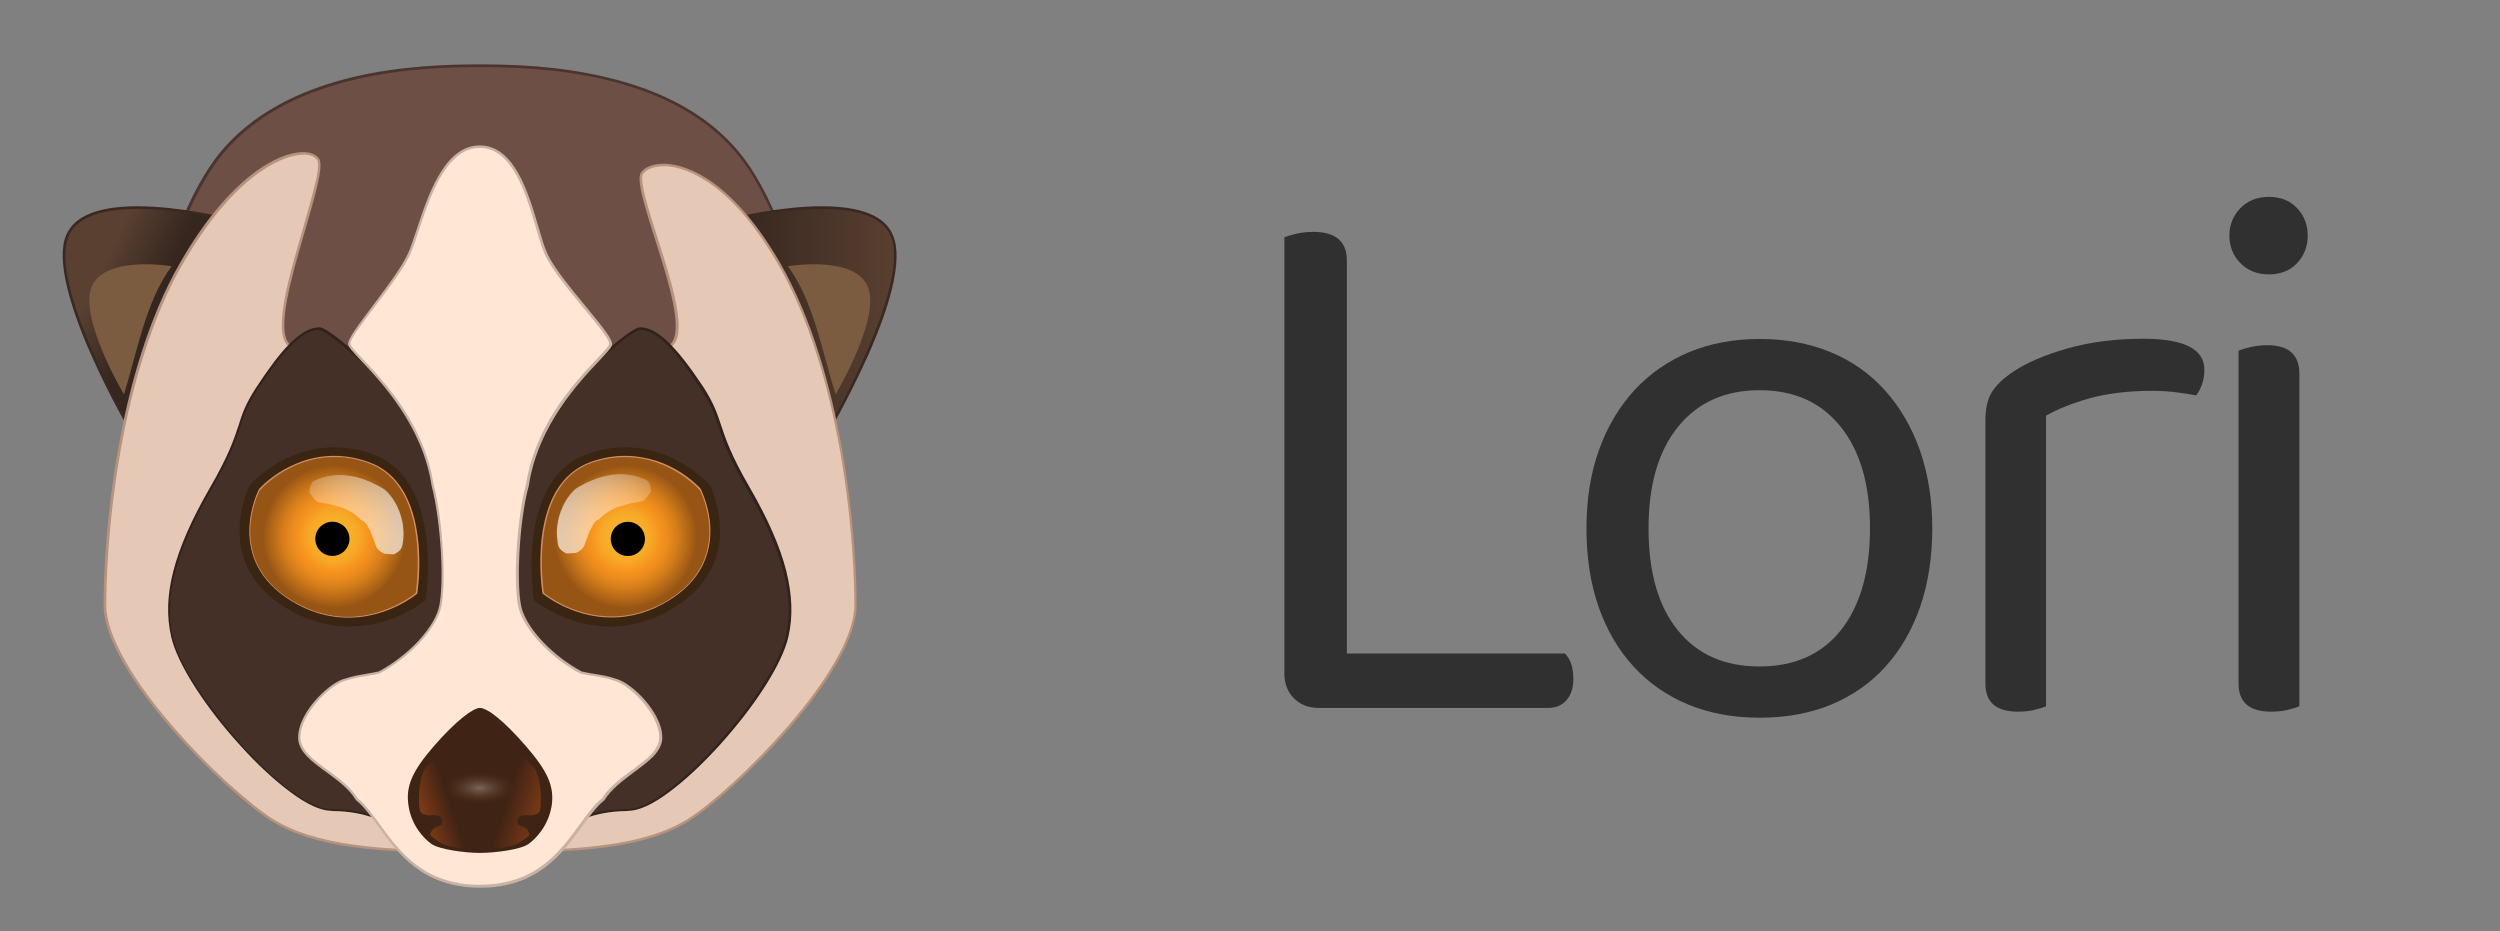 <?xml version="1.0" encoding="utf-8"?>
<!-- Generator: Adobe Illustrator 20.1.0, SVG Export Plug-In . SVG Version: 6.00 Build 0)  -->
<svg version="1.1" id="Layer_1" xmlns="http://www.w3.org/2000/svg" xmlns:xlink="http://www.w3.org/1999/xlink" x="0px" y="0px"
	 viewBox="0 0 1200 447" style="enable-background:new 0 0 1200 447;" xml:space="preserve">
<rect x="0" y="0" width="1200" height="447" fill="#808080" stroke="none"/>
<style type="text/css">
	.st0{fill:#6D4F45;}
	.st1{fill:#4C342E;}
	.st2{fill:url(#SVGID_1_);}
	.st3{fill:#3A2821;}
	.st4{fill:#7C5C40;}
	.st5{fill:url(#SVGID_2_);}
	.st6{fill:#E5C8B5;}
	.st7{fill:#B7927D;}
	.st8{fill:#443026;}
	.st9{fill:#30221C;}
	.st10{fill:#FFE6D5;}
	.st11{fill:#C9B2A3;}
	.st12{fill:#3F2314;}
	.st13{fill:url(#SVGID_3_);}
	.st14{fill:url(#SVGID_4_);}
	.st15{fill:url(#SVGID_5_);}
	.st16{fill:#3A2412;}
	.st17{fill:url(#SVGID_6_);}
	.st18{fill:#D38D5F;}
	.st19{fill:url(#SVGID_7_);}
	.st20{display:none;}
	.st21{display:inline;}
	.st22{clip-path:url(#SVGID_8_);fill:#965514;}
	.st23{fill:url(#SVGID_9_);}
	.st24{fill:url(#SVGID_10_);}
	.st25{clip-path:url(#SVGID_11_);fill:#965514;}
	.st26{opacity:0.2;clip-path:url(#SVGID_12_);}
	.st27{fill:#303030;}
</style>
<g>
	<g id="Lori_with_nothing">
		<g id="Lori_3_">
			<g id="Top_Head_4_">
				<path class="st0" d="M63.5,208.5l0.1-0.7c0-0.2,2.6-24.2,9.2-52.7c3.9-16.7,8.3-31.7,13.3-44.5c6.2-16.1,13.1-28.7,20.7-37.7
					c14.3-17,35.7-29,63.6-35.5c22.7-5.3,45.1-5.9,59.9-5.9s37.2,0.6,60,5.9c28,6.5,49.4,18.5,63.7,35.5c7.5,9,14.5,21.7,20.7,37.8
					c4.9,12.8,9.4,27.8,13.3,44.5c6.6,28.5,9.2,52.4,9.2,52.6l0.1,0.7L63.5,208.5L63.5,208.5z"/>
				<path class="st1" d="M230.3,32.2c28.2,0,90.3,2.1,123.2,41.3c32.9,39.2,43.1,134.7,43.1,134.7H230.3H64.3
					c0,0,10.1-95.5,43-134.7C140.1,34.3,202.2,32.2,230.3,32.2 M230.3,30.9c-14.9,0-37.3,0.6-60.1,5.9c-28.1,6.6-49.6,18.6-64,35.7
					c-7.6,9.1-14.6,21.8-20.8,37.9c-5,12.8-9.4,27.8-13.3,44.6c-6.6,28.5-9.2,52.5-9.2,52.7l-0.1,1.4h1.4h166.1h166.3h1.4l-0.2-1.4
					c0-0.2-2.6-24.2-9.3-52.7c-3.9-16.8-8.4-31.7-13.3-44.6C369,94.4,362,81.6,354.4,72.6c-14.4-17.2-35.9-29.2-64-35.7
					C267.6,31.5,245.2,30.9,230.3,30.9L230.3,30.9z"/>
			</g>
			<g id="Left_Ear_3_">
				<g>
					
						<linearGradient id="SVGID_1_" gradientUnits="userSpaceOnUse" x1="44.784" y1="159.071" x2="70.963" y2="146.215" gradientTransform="matrix(1 0 0 -1 0 296)">
						<stop  offset="0" style="stop-color:#594031"/>
						<stop  offset="1" style="stop-color:#35261F"/>
					</linearGradient>
					<path class="st2" d="M63.7,208.2c-0.1-0.2-10.4-17.8-19.4-38.2c-5.3-12-9.1-22.5-11.3-31.4c-2.8-11.2-3-19.7-0.7-25.3
						c3.7-9,15.1-13.6,33.8-13.6c19.8,0,41.1,5.3,41.3,5.3l0.7,0.2l-0.3,0.7c-0.3,0.7-34.3,71.1-43,102.2l-0.4,1.4L63.7,208.2z"/>
					<path class="st3" d="M66.1,100.3c20,0,41.2,5.3,41.2,5.3s-34.2,70.7-43,102.3c0,0-41.3-70.3-31.4-94.4
						C37.1,103.2,51.3,100.3,66.1,100.3 M66,99v1.2V99c-18.9,0-30.5,4.7-34.3,14c-2.4,5.7-2.1,14.4,0.7,25.7
						c2.2,8.9,6,19.5,11.3,31.5c9,20.4,19.4,38.1,19.5,38.3l1.5,2.5l0.8-2.8c8.7-31.1,42.6-101.4,43-102.1l0.6-1.4l-1.5-0.4
						C107.3,104.3,86,99,66,99L66,99z"/>
				</g>
				<path class="st4" d="M59.5,189.3c0,0-22.2-37.3-15.3-52.1s38.2-9.4,38.2-9.4C69.9,144.5,65.6,169.9,59.5,189.3z"/>
			</g>
			<g id="Right_Ear_3_">
				<g>
					
						<linearGradient id="SVGID_2_" gradientUnits="userSpaceOnUse" x1="352.384" y1="141.467" x2="429.803" y2="141.467" gradientTransform="matrix(1 0 0 -1 0 296)">
						<stop  offset="0" style="stop-color:#35261F"/>
						<stop  offset="1" style="stop-color:#594031"/>
					</linearGradient>
					<path class="st5" d="M395.7,208c-8.8-31.1-42.7-101.5-43-102.2l-0.3-0.7l0.7-0.2c0.2-0.1,21.5-5.3,41.3-5.3
						c18.7,0,30.1,4.6,33.8,13.6c2.3,5.6,2.1,14.1-0.7,25.3c-2.2,8.9-6,19.4-11.3,31.4c-9,20.4-19.3,38.1-19.4,38.2l-0.7,1.3
						L395.7,208z"/>
					<g>
						<path class="st3" d="M394.4,100.3c14.8,0,29,2.9,33.2,13.2c9.9,24.1-31.4,94.4-31.4,94.4c-8.9-31.5-43.1-102.3-43.1-102.3
							S374.5,100.3,394.4,100.3 M394.4,99c-19.9,0-41.3,5.3-41.5,5.4l-1.5,0.4l0.6,1.4c0.3,0.7,34.2,71,43,102.1l0.8,2.8l1.5-2.5
							c0.1-0.2,10.4-17.9,19.5-38.3c5.3-12,9.1-22.6,11.3-31.5c2.8-11.3,3-19.9,0.6-25.7C425,103.7,413.4,99,394.4,99L394.4,99z"/>
					</g>
				</g>
				<path class="st4" d="M401.1,189.3c0,0,22.2-37.3,15.3-52.1c-6.9-14.8-38.2-9.4-38.2-9.4C390.6,144.5,394.9,169.9,401.1,189.3z"
					/>
			</g>
			<g id="Head_8_">
				<path class="st6" d="M230.3,408.9c-28,0-46-0.8-60.4-2.8c-16.8-2.3-29.3-6.3-39.4-12.5c-10.1-6.3-30.3-23.9-48.1-44.4
					c-9.6-11.1-17.2-21.5-22.7-31c-6.3-11-9.6-20.3-9.6-27.8c0-8.2,0.5-38,6.9-74.3c6.4-36.2,16.4-66.3,29.7-89.5
					c10.5-18.3,21.8-32.3,33.6-41.6c9-7.2,18.1-11.3,25-11.3c3.4,0,6,1,7.2,2.8c2.1,3.1-2.2,17.8-6.7,33.4
					c-7.1,24.1-15,51.4-6.3,56.5c2.8,1.7,8,2.4,15.9,2.4c26,0,72.1-9.3,74.9-9.8c2.7,0.5,48.9,9.8,74.9,9.8c7.7,0,13-0.8,15.9-2.4
					c8.8-5,0.8-30-6.2-52.1c-4.6-14.4-8.9-28-6.8-31.1c1.7-2.5,5.6-4,10.4-4c7.3,0,16,3.4,24.4,9.7c11,8.2,21.4,20.9,31.1,37.7
					c13.3,23.2,23.3,53.2,29.7,89.5c6.4,36.3,6.9,66.1,6.9,74.3c0,7.5-3.2,16.9-9.6,27.8c-5.5,9.5-13.1,19.9-22.7,31
					c-17.7,20.5-38,38.2-48.1,44.4c-10.1,6.3-22.6,10.2-39.4,12.5C276.2,408.1,258.7,408.9,230.3,408.9L230.3,408.9z"/>
				<path class="st7" d="M145.4,73l0,1.2c3.2,0,5.6,0.9,6.8,2.6c0.2,0.3,0.6,1.2,0.4,3.7c-0.1,1.9-0.5,4.4-1.3,7.5
					c-1.4,6-3.6,13.6-5.9,21.7c-3.3,11.5-7.2,24.5-9,35c-2.2,12.7-1.3,19.7,3,22.2c2.9,1.7,8.2,2.5,16.2,2.5
					c25.7,0,71.1-9.1,74.9-9.8c3.8,0.7,49.1,9.8,74.9,9.8c7.9,0,13.2-0.8,16.2-2.5c4.3-2.5,5.2-9.1,3-20.7c-1.8-9.6-5.6-21.6-9-32.1
					c-2.4-7.5-4.6-14.5-6-20.1c-1.8-7.2-1.5-9.7-0.9-10.5c1.2-1.8,4.4-3.7,9.9-3.7c7.2,0,15.7,3.4,24,9.6
					c10.9,8.1,21.3,20.8,30.9,37.5c7.1,12.3,13.3,26.8,18.5,43.2c4.5,14.1,8.2,29.6,11.2,46.1c6.4,36.2,6.9,66,6.9,74.2
					c0,7.4-3.2,16.7-9.5,27.5c-5.5,9.5-13.1,19.9-22.6,30.9c-8.2,9.4-17.4,18.9-26.6,27.3c-8.2,7.5-16,13.7-21.3,17
					c-10,6.2-22.4,10.1-39.2,12.4c-14.5,2-32,2.8-60.4,2.8c-27.9,0-46-0.8-60.3-2.8c-16.7-2.3-29.2-6.2-39.2-12.4
					c-5.3-3.3-13-9.5-21.3-17c-9.3-8.4-18.5-17.9-26.6-27.3c-9.6-11.1-17.2-21.4-22.6-30.9c-6.3-10.9-9.5-20.1-9.5-27.5
					c0-8.2,0.5-38,6.9-74.2c2.9-16.5,6.7-32,11.2-46.1c5.2-16.4,11.4-30.9,18.5-43.2c5.5-9.5,11.3-18,17.2-25.3
					c5.3-6.4,10.7-11.9,16.2-16.2c8.9-7.1,17.9-11.1,24.6-11.1L145.4,73 M145.5,73c-12.3,0-35.8,12.6-59.1,53.2
					c-30.5,53-36.7,131.4-36.7,164.1s59.5,90.7,80.6,103.8c21.1,13.1,51.3,15.4,100.1,15.4c48.9,0,79.2-2.3,100.2-15.3
					c21.1-13.1,80.6-71.1,80.6-103.8s-6.3-111.1-36.7-164.1c-21.5-37.3-43.1-47.7-56-47.7c-5.4,0-9.3,1.8-10.9,4.3
					c-5.5,8.2,27.3,74.9,13.2,83c-2.9,1.7-8.5,2.4-15.5,2.4c-26.9,0-74.9-9.8-74.9-9.8s-48,9.8-74.9,9.8c-7,0-12.6-0.7-15.5-2.4
					c-14.1-8.1,18.8-81.5,13.2-89.7C151.9,74.2,149.2,73,145.5,73L145.5,73z"/>
			</g>
			<g id="Cheeks_4_">
				<path class="st8" d="M186.6,395.1c-0.1,0-0.2,0.1-0.3,0c-0.1-0.1-9.6-6.3-26.7-6.3l-0.4,0c-11,0-29.6-16.3-43.4-31.5
					c-17.1-18.9-30-39.2-32.9-51.7c-2.3-9.6-1.9-19.9,1-31.4c3-11.6,8.7-24.5,17.3-39.6c9.3-16.1,11.9-24,13.9-30.3
					c1.8-5.4,3.3-10.1,8.4-17.9c6-9.3,11.2-16,15.7-20.7c5.3-5.4,9.9-8,14-8c1.3,0,4.4,1.1,16,11c6.8,5.8,15.5,13.9,26.2,24
					c16.5,15.7,32.2,31.6,35,34.4c2.8-2.8,18.6-18.7,35-34.4c10.6-10.1,19.4-18.2,26.1-24c11.5-9.9,14.6-11,15.9-11
					c7.6,0,16.8,8.9,29.7,28.7c5.1,7.9,6.6,12.5,8.4,17.9c2.1,6.3,4.6,14.2,13.9,30.3c8.7,15,14.4,28,17.3,39.6
					c3,11.5,3.3,21.8,1,31.5c-2.9,12.5-15.9,32.7-32.9,51.6c-13.8,15.2-32.4,31.5-43.4,31.5H301c-17.1,0-26.6,6.1-26.7,6.2
					c-0.1,0.1-0.2,0-0.3,0L186.6,395.1L186.6,395.1z"/>
				<g>
					<path class="st9" d="M307.4,158.4c8.3,0,18.2,11.5,29.1,28.5c11,16.9,5,18.3,22.3,48.2s22.7,51.9,18.3,70.7
						c-6.3,26.8-55.9,82.6-75.7,82.6c0,0,0,0-0.1,0c-0.1,0-0.2,0-0.4,0c-17.5,0-27.1,6.4-27.1,6.4h-43.6h-43.8c0,0-9.5-6.4-27.1-6.4
						c-0.1,0-0.2,0-0.4,0c0,0,0,0-0.1,0c-19.8,0-69.5-56-75.7-82.8c-4.4-18.8,1.1-40.7,18.3-70.5c17.3-29.9,11.3-31.3,22.3-48.2
						c11-16.9,20.9-28.5,29.2-28.5s77.2,69.6,77.2,69.6S299.2,158.4,307.4,158.4 M307.4,157.1c-1.5,0-4.8,1.3-16.3,11.2
						c-6.8,5.8-15.5,13.9-26.2,24c-15.7,15-30.9,30.2-34.6,34c-3.7-3.8-18.9-18.9-34.6-34c-10.6-10.1-19.4-18.2-26.2-24
						c-11.6-9.9-14.8-11.2-16.3-11.2c-4.3,0-9,2.7-14.5,8.2c-4.6,4.7-9.7,11.5-15.8,20.8c-5.1,7.9-6.7,12.6-8.4,18.1
						c-2.1,6.3-4.6,14.2-13.9,30.2c-8.7,15.1-14.4,28.1-17.4,39.7c-3,11.6-3.3,21.9-1,31.7c1.5,6.5,5.6,15,11.8,24.6
						c5.8,9,13.1,18.4,21.2,27.3c8.2,9.1,16.4,16.7,23.8,22.2c8.3,6.3,15.1,9.3,20.1,9.3h0.1c0.1,0,0.2,0.1,0.3,0.1
						c17,0,26.3,6.3,26.4,6.3c0.2,0.1,0.4,0.3,0.7,0.3h43.7H274c0.2,0,0.5-0.1,0.7-0.3c0,0,2.4-1.6,6.8-3.1
						c4.1-1.4,10.8-3.2,19.6-3.2c0.1,0,0.2-0.1,0.3-0.1h0.1c5,0,11.8-3,20.1-9.3c7.4-5.5,15.6-13.2,23.8-22.2
						c8-8.9,15.4-18.3,21.2-27.3c6.2-9.6,10.3-18.1,11.8-24.6c2.3-9.7,1.9-20.1-1-31.8c-3-11.7-8.7-24.7-17.4-39.8
						c-9.3-16-11.8-23.9-13.9-30.2c-1.8-5.4-3.3-10.1-8.4-18.1C324.6,166.1,315.3,157.1,307.4,157.1L307.4,157.1z"/>
				</g>
			</g>
			<g id="Front_4_">
				<path class="st10" d="M230.3,425.3c-27.3,0-39-16.2-48.5-29.2c-3.5-4.9-6.9-9.4-10.5-12.4l-0.1-0.1l-0.1-0.1
					c-3.3-5.4-9-9.6-14.4-13.5c-6.8-5-13.2-9.7-13.2-16.1c0-6.9,4.9-13.6,7.8-17c4.3-5,9.5-9.1,13.4-10.4c4.6-1.6,7-1.9,10.1-2.4
					c1.9-0.3,4-0.6,7-1.3c13.8-7.5,25.7-19.9,28.9-30.1c1.4-4.6,1.9-14.6,1.3-26.9c-0.6-12.5-2.4-24.9-4.6-33.2v0v0
					c-4.4-28.7-24.4-49.9-34.1-60c-4-4.2-5.7-6-5.9-7.3c-0.3-2.2,4-8,11.6-18c6.7-8.9,14.3-18.9,17.3-25.7c1.2-2.8,2.5-6.5,3.9-10.9
					c2.7-8.1,6-18.2,10.7-26.1c5.5-9.5,11.9-14,19.2-14c16.1,0,22.7,22.3,27.5,38.6c1.5,5,2.8,9.4,4.1,12.5c3,7,11.6,17.3,19.1,26.4
					c7.9,9.6,12.4,15.1,12.1,17.3c-0.2,1.2-1.9,3.1-5.9,7.3c-9.6,10.2-29.7,31.3-34.1,60v0v0c-2.2,8.2-3.9,20.6-4.6,33.2
					c-0.6,12.3-0.2,22.4,1.3,26.9c3.2,10.2,15.1,22.6,28.9,30.1c3,0.6,5.1,1,7,1.3c3,0.5,5.5,0.8,10.1,2.4
					c3.9,1.3,9.1,5.4,13.4,10.4c2.9,3.4,7.8,10.2,7.8,17c0,6.5-6.4,11.2-13.2,16.1c-5.4,4-11,8.1-14.4,13.5l-0.1,0.1l-0.1,0.1
					c-3.7,3-7,7.6-10.5,12.4C269.4,409.1,257.6,425.3,230.3,425.3z"/>
				<path class="st11" d="M230.3,71c20.4,0,25.2,37.3,31,50.7c5.8,13.4,31.7,39.1,31.1,43.4s-34,28.7-39.9,67.3
					c-4.8,17.9-6.4,50.7-3.3,60.4c3,9.7,14.2,22.3,29.3,30.5c8.2,1.8,9.8,1.2,17.1,3.7c7.3,2.4,20.8,15.9,20.8,26.9
					c0,11-19.7,16.8-27.5,29.3c-13.5,11-21.4,41.5-58.6,41.5s-45.2-30.6-58.6-41.5c-7.7-12.5-27.5-18.3-27.5-29.3
					c0-11,13.5-24.4,20.8-26.9c7.3-2.4,8.9-1.9,17.1-3.7c15.1-8.2,26.3-20.8,29.3-30.5s1.5-42.5-3.3-60.4
					c-5.9-38.6-39.3-63-39.9-67.3c-0.6-4.3,23-30,28.9-43.4C202.9,108.4,209.9,71,230.3,71 M230.3,69.8c-4.1,0-7.9,1.4-11.4,4.2
					c-3,2.4-5.7,5.7-8.3,10.2c-4.7,8-8,18.1-10.7,26.3c-1.5,4.3-2.7,8.1-3.9,10.8c-2.9,6.7-10.5,16.7-17.2,25.6
					c-3.1,4.2-6.1,8.1-8.2,11.2c-3.1,4.5-3.6,6.2-3.4,7.3c0.2,1.4,1.9,3.2,6,7.6c9.6,10.1,29.5,31.2,33.9,59.7v0.1l0,0.1
					c2.2,8.2,3.9,20.5,4.6,33c0.6,12,0.1,22.3-1.3,26.7c-3.2,10.1-14.9,22.3-28.6,29.7c-3,0.6-5,0.9-6.9,1.3
					c-3.1,0.5-5.5,0.9-10.2,2.4c-4,1.3-9.3,5.5-13.7,10.6c-3,3.5-7.9,10.4-7.9,17.4c0,6.8,6.5,11.5,13.5,16.6c5.4,4,11,8,14.2,13.4
					l0.1,0.2l0.2,0.1c3.6,2.9,6.9,7.5,10.4,12.3c9.5,13.1,21.4,29.5,49,29.5s39.4-16.4,49-29.5c3.5-4.8,6.8-9.4,10.4-12.3l0.2-0.1
					l0.1-0.2c3.3-5.3,8.9-9.4,14.2-13.4c6.9-5.1,13.5-9.8,13.5-16.6c0-7-5-14-7.9-17.4c-4.3-5.1-9.7-9.3-13.7-10.6
					c-4.7-1.6-7.1-1.9-10.2-2.4c-1.8-0.3-3.9-0.6-6.9-1.3c-13.7-7.4-25.4-19.6-28.6-29.7c-1.4-4.4-1.9-14.7-1.3-26.7
					c0.6-12.5,2.3-24.8,4.6-33l0-0.1v-0.1c4.4-28.5,24.3-49.6,33.9-59.7c4.1-4.4,5.8-6.2,6-7.6c0.3-2.3-3.1-6.7-12.2-17.8
					c-7.5-9.1-16-19.3-19-26.2c-1.4-3-2.6-7.4-4.1-12.4C253.6,92.4,246.9,69.8,230.3,69.8L230.3,69.8z"/>
			</g>
			<g id="Nose_3_">
				<path class="st12" d="M252.4,358.1c-10.4-12-18.4-18.3-22.1-18.3c-3.2,0-11.6,6.3-22,18.3c-10.4,12-13.7,19.3-12.2,28.7
					c1.4,9.4,7.3,15.7,11,18.3c3.7,2.6,16.1,4.3,23.2,4.3c7.3,0,19.7-1.6,23.4-4.3c3.7-2.6,9.6-9,11.1-18.3
					C266.2,377.4,262.8,370.1,252.4,358.1z"/>
				
					<linearGradient id="SVGID_3_" gradientUnits="userSpaceOnUse" x1="197.265" y1="-90.088" x2="214.576" y2="-84.203" gradientTransform="matrix(1 0 0 -1 0 296)">
					<stop  offset="0" style="stop-color:#8C4017"/>
					<stop  offset="9.892017e-02" style="stop-color:#843D17"/>
					<stop  offset="1" style="stop-color:#3F2314"/>
				</linearGradient>
				<path class="st13" d="M223.5,347.1c0,0-8,11-10.6,13.5s-5.9,4.7-8.5,7.9c-2.6,3.2-3.3,10.8-3.3,13.8c0,2.9,0,6.4,0.9,7.6
					c0.9,1.2,4,1.5,4,1.5s6.4-1.1,6.4,2.7c0,2.4-2.1,2.3-3.7,3.3c-1.5,1-2,2.1-2.1,3c-0.1,0.9,3.4,3.3,5.7,4.6
					c2.3,1.2,6.5,2.1,11.3,2.1L223.5,347.1L223.5,347.1z"/>
				
					<linearGradient id="SVGID_4_" gradientUnits="userSpaceOnUse" x1="244.395" y1="-83.577" x2="265.88" y2="-90.617" gradientTransform="matrix(1 0 0 -1 0 296)">
					<stop  offset="0" style="stop-color:#3F2314"/>
					<stop  offset="0.901" style="stop-color:#843D17"/>
					<stop  offset="1" style="stop-color:#8C4017"/>
				</linearGradient>
				<path class="st14" d="M237,347.1c0,0,8.1,11,10.7,13.5c2.6,2.4,5.9,4.7,8.6,7.9c2.6,3.2,3.3,10.8,3.3,13.8c0,2.9,0,6.4-0.9,7.6
					c-0.9,1.2-4,1.5-4,1.5s-6.4-1.1-6.4,2.7c0,2.4,2.1,2.3,3.7,3.3c1.5,1,2,2.1,2.1,3c0.2,0.9-3.5,3.3-5.8,4.6
					c-2.3,1.2-6.9,2.1-11.3,2.1L237,347.1L237,347.1z"/>
				
					<radialGradient id="SVGID_5_" cx="493.024" cy="124.69" r="14.726" gradientTransform="matrix(1.198 0 0 -0.543 -360.321 445.931)" gradientUnits="userSpaceOnUse">
					<stop  offset="0" style="stop-color:#FFFFFF;stop-opacity:0.3"/>
					<stop  offset="0.315" style="stop-color:#DCC5B9;stop-opacity:0.205"/>
					<stop  offset="1" style="stop-color:#8C4017;stop-opacity:0"/>
				</radialGradient>
				<ellipse class="st15" cx="230.3" cy="378.3" rx="21.7" ry="9.4"/>
			</g>
			<g id="Left_Eye_3_">
				<g>
					<g>
						<path class="st16" d="M204.3,288.1c0,0,9.3-57.9-25.7-70.2S120,232.7,120,232.7s-19.1,36.7,17.1,59S204.3,288.1,204.3,288.1z"
							/>
					</g>
				</g>
				<g>
					
						<radialGradient id="SVGID_6_" cx="160.371" cy="38.434" r="39.498" gradientTransform="matrix(1 0 0 -1 0 296)" gradientUnits="userSpaceOnUse">
						<stop  offset="0" style="stop-color:#F7B42B"/>
						<stop  offset="0.182" style="stop-color:#F7B12A"/>
						<stop  offset="0.295" style="stop-color:#F7A927"/>
						<stop  offset="0.389" style="stop-color:#F79A21"/>
						<stop  offset="0.424" style="stop-color:#F7931E"/>
						<stop  offset="0.501" style="stop-color:#EE8D1D"/>
						<stop  offset="0.63" style="stop-color:#D47D1A"/>
						<stop  offset="0.794" style="stop-color:#AB6216"/>
						<stop  offset="0.867" style="stop-color:#965514"/>
					</radialGradient>
					<path class="st17" d="M167,296c-9.4,0-18.6-2.6-27.3-8c-7.4-4.6-12.8-10.1-16.1-16.6c-2.6-5.2-3.9-11-3.8-17.2
						c0.2-10.6,4.5-18.8,4.5-18.9v0l0,0c0,0,3.6-4.1,9.8-8c5.7-3.7,14.9-8,26.4-8c5.4,0,10.9,1,16.3,2.9c7.2,2.5,12.8,7.4,16.9,14.5
						c3.2,5.7,5.4,12.7,6.4,21.1c1.8,14.1-0.2,27-0.2,27.2l0,0.1h-0.1C199.7,284.9,186,296,167,296L167,296z"/>
					<path class="st18" d="M160.5,219.4c5,0,10.4,0.8,16.2,2.9c31.1,11,22.8,62.4,22.8,62.4s-13.5,11.3-32.5,11.3
						c-8.2,0-17.5-2.1-27.2-8c-32.2-19.8-15.2-52.5-15.2-52.5S138.5,219.4,160.5,219.4 M160.5,218.8c-5.1,0-10.1,0.8-15.1,2.5
						c-3.9,1.4-7.8,3.2-11.4,5.5c-6.2,4-9.7,7.9-9.8,8.1l0,0.1l0,0.1c-0.2,0.3-4.3,8.4-4.5,19.1c-0.1,6.3,1.1,12.1,3.8,17.4
						c3.3,6.6,8.8,12.2,16.2,16.8c8.8,5.4,18,8.1,27.5,8.1c10,0,18.4-3.1,23.7-5.7c5.7-2.8,9.1-5.6,9.2-5.7l0.2-0.1l0-0.2
						c0-0.1,2.1-13.1,0.2-27.2c-1.1-8.3-3.2-15.4-6.5-21.2c-4.1-7.2-9.8-12.1-17-14.6C171.5,219.8,166,218.8,160.5,218.8
						L160.5,218.8z"/>
				</g>
				<ellipse transform="matrix(0.18 -0.984 0.984 0.18 -123.628 369.04)" cx="159.5" cy="258.6" rx="8.2" ry="8.2"/>
				
					<linearGradient id="SVGID_7_" gradientUnits="userSpaceOnUse" x1="143.075" y1="54.707" x2="198.582" y2="45.193" gradientTransform="matrix(1 0 0 -1 0 296)">
					<stop  offset="0" style="stop-color:#FFFFFF;stop-opacity:0.2"/>
					<stop  offset="0.12" style="stop-color:#FFFFFF;stop-opacity:0.26"/>
					<stop  offset="1" style="stop-color:#FFFFFF;stop-opacity:0.7"/>
				</linearGradient>
				<path class="st19" d="M148.6,236.6c0,0,0-0.2,0-0.5c0-0.2,0-0.4,0-0.6c0-0.1,0-0.2,0-0.4c0-0.1,0-0.2,0.1-0.4
					c0.1-0.5,0.2-1.1,0.4-1.7c0.2-0.6,0.5-1.1,0.8-1.5c0.2-0.2,0.4-0.4,0.6-0.5c0.2-0.2,0.5-0.3,0.7-0.4c0.5-0.2,1.1-0.5,1.7-0.7
					c1.2-0.5,2.6-0.9,4.3-1.3c1.6-0.3,3.4-0.6,5.3-0.6c0.9,0,1.9,0,2.9,0.1c1,0.1,2.1,0.2,3.1,0.4c2.1,0.3,4.3,0.9,6.4,1.7
					c2.1,0.7,4.2,1.7,6.3,2.8c1,0.5,2,1.1,3,1.7c0.5,0.3,0.9,0.7,1.3,1.1l0,0l0,0c-0.1-0.1,0.6,0.5,0.3,0.3l0.1,0.1l0.1,0.1l0.1,0.1
					l0.1,0.1l0.1,0.1c0.3,0.3,0.6,0.6,0.8,0.9c1.8,2.2,3.1,4.4,4,6.6c0.5,1.1,0.9,2.1,1.2,3.2c0.3,1,0.6,2,0.8,3
					c0.4,1.9,0.5,3.7,0.6,5.4c0,1.6-0.1,3.1-0.3,4.4c-0.1,0.6-0.2,1.3-0.3,1.8c-0.1,0.5-0.4,1-0.6,1.5c-0.6,0.9-1.5,1.6-2.2,2
					c-0.2,0.1-0.4,0.2-0.5,0.3c-0.1,0-0.1,0.1-0.2,0.1s-0.1,0.1-0.2,0.1c-0.1,0.1-0.2,0.1-0.3,0.1c-0.1,0-0.1,0.1-0.1,0.1l-4.3-0.3
					c0,0,0,0-0.1,0c-0.1,0-0.1-0.1-0.3-0.1c-0.1,0-0.1-0.1-0.2-0.1s-0.1-0.1-0.2-0.1c-0.1-0.1-0.3-0.2-0.5-0.3
					c-0.7-0.4-1.5-1-2.1-1.7c-0.3-0.3-0.5-0.7-0.7-1.1c-0.1-0.4-0.3-0.8-0.5-1.3c-0.3-0.9-0.7-1.9-1.1-3c-0.4-1-0.8-2.1-1.3-3.2
					c-0.5-1-1-2.1-1.6-2.9c-0.6-0.9-1.3-1.6-1.9-2c-0.1-0.1-0.1,0-0.2-0.1l0,0l-0.1,0l-0.1-0.1l-0.1-0.1l-0.1,0
					c-0.3-0.2,0.4,0.3,0.3,0.3l0,0h0c-0.3-0.2-0.6-0.3-0.8-0.6c-0.5-0.5-0.9-1-1.4-1.4c-1-0.9-2.1-1.7-3.2-2.3
					c-1.1-0.7-2.3-1.2-3.5-1.7c-0.6-0.2-1.2-0.4-1.8-0.6s-1.2-0.4-1.8-0.5c-1.2-0.3-2.4-0.6-3.4-0.9c-1.1-0.2-2.2-0.4-3.1-0.6
					c-0.5-0.1-0.9-0.1-1.4-0.2c-0.2,0-0.4,0-0.6-0.1c-0.2-0.1-0.4-0.1-0.6-0.3c-0.4-0.2-0.8-0.6-1.2-1c-0.4-0.4-0.7-0.8-1.1-1.3
					c-0.1-0.1-0.2-0.2-0.2-0.3c-0.1-0.1-0.2-0.2-0.2-0.3c-0.1-0.2-0.3-0.3-0.4-0.5C148.8,236.8,148.6,236.6,148.6,236.6z"/>
				<g class="st20">
					<g class="st21">
						<defs>
							<path id="SVGID_27_" d="M199.6,284.7c0,0,8.3-51.4-22.8-62.4c-31.1-11-52.1,13.1-52.1,13.1s-17,32.6,15.2,52.5
								C172,307.7,199.6,284.7,199.6,284.7z"/>
						</defs>
						<clipPath id="SVGID_8_">
							<use xlink:href="#SVGID_27_"  style="overflow:visible;"/>
						</clipPath>
						<path class="st22" d="M196.2,231.6c4.8,8.2,7.2,16.6,5.6,26.2c-3.4,20.1-22.6,33.5-42.7,30c-20.1-3.4-33.7-22.3-30.3-42.5
							c1.7-9.6,6.7-16.7,14-22.9l-75.3-12.9l-14.9,86.7l146.9,25.2l14.9-86.7L196.2,231.6z"/>
					</g>
				</g>
			</g>
			<g id="Right_Eye_3_">
				<g>
					<g>
						<path class="st16" d="M256.3,288.1c0,0-9.3-57.9,25.7-70.2s58.6,14.8,58.6,14.8s19.1,36.7-17.1,59S256.3,288.1,256.3,288.1z"
							/>
					</g>
				</g>
				<g>
					
						<radialGradient id="SVGID_9_" cx="3341.736" cy="38.333" r="39.537" gradientTransform="matrix(-1 0 0 -1 3642 296)" gradientUnits="userSpaceOnUse">
						<stop  offset="0" style="stop-color:#F7B42B"/>
						<stop  offset="0.182" style="stop-color:#F7B12A"/>
						<stop  offset="0.295" style="stop-color:#F7A927"/>
						<stop  offset="0.389" style="stop-color:#F79A21"/>
						<stop  offset="0.424" style="stop-color:#F7931E"/>
						<stop  offset="0.501" style="stop-color:#EE8D1D"/>
						<stop  offset="0.63" style="stop-color:#D47D1A"/>
						<stop  offset="0.794" style="stop-color:#AB6216"/>
						<stop  offset="0.867" style="stop-color:#965514"/>
					</radialGradient>
					<path class="st23" d="M293.6,296.2c-19,0-32.6-11.2-32.8-11.3l-0.1-0.1l0-0.1c0-0.1-2.1-13-0.2-27.2c1-8.3,3.2-15.4,6.4-21.1
						c4-7.1,9.7-12,16.9-14.5c5.4-1.9,10.9-2.9,16.3-2.9c11.4,0,20.7,4.4,26.4,8c6.2,4,9.7,8,9.8,8l0,0v0c0,0.1,4.3,8.3,4.5,18.9
						c0.1,6.2-1.1,12-3.8,17.2c-3.3,6.5-8.7,12.1-16.1,16.7C312.3,293.5,303,296.2,293.6,296.2z"/>
					<path class="st18" d="M300.1,219.4c22,0,35.9,16,35.9,16s17,32.6-15.2,52.5c-9.7,6-19,8-27.2,8c-19.1,0-32.5-11.3-32.5-11.3
						s-8.3-51.4,22.8-62.4C289.7,220.2,295.1,219.4,300.1,219.4 M299.9,218.8v0.6l0.1-0.6c-5.4,0-10.9,1-16.4,2.9
						c-7.2,2.6-12.9,7.5-17,14.6c-3.2,5.7-5.4,12.8-6.5,21.2c-1.8,14.2,0.2,27.1,0.3,27.2l0,0.2l0.2,0.1c0.1,0.1,3.5,2.9,9.2,5.7
						c5.3,2.6,13.7,5.7,23.7,5.7c9.5,0,18.7-2.7,27.5-8.1c7.4-4.6,12.9-10.2,16.2-16.8c2.6-5.3,3.9-11.1,3.8-17.4
						c-0.2-10.6-4.4-18.7-4.5-19.1l0-0.1l0-0.1c-0.1-0.2-3.6-4.1-9.8-8.1c-3.7-2.3-7.6-4.2-11.6-5.5
						C310.2,219.7,305,218.8,299.9,218.8L299.9,218.8z"/>
				</g>
				<ellipse transform="matrix(0.984 -0.18 0.18 0.984 -41.581 58.338)" cx="301.2" cy="258.7" rx="8.2" ry="8.2"/>
				
					<linearGradient id="SVGID_10_" gradientUnits="userSpaceOnUse" x1="317.558" y1="54.9" x2="262.05" y2="45.386" gradientTransform="matrix(1 0 0 -1 0 296)">
					<stop  offset="0" style="stop-color:#FFFFFF;stop-opacity:0.2"/>
					<stop  offset="0.12" style="stop-color:#FFFFFF;stop-opacity:0.26"/>
					<stop  offset="1" style="stop-color:#FFFFFF;stop-opacity:0.7"/>
				</linearGradient>
				<path class="st24" d="M312.1,236.6c0,0-0.1,0.1-0.3,0.4c-0.1,0.2-0.2,0.3-0.4,0.5c-0.1,0.1-0.1,0.2-0.2,0.3
					c-0.1,0.1-0.1,0.2-0.2,0.3c-0.3,0.4-0.7,0.8-1.1,1.3c-0.4,0.4-0.8,0.7-1.2,1c-0.2,0.1-0.4,0.2-0.6,0.3c-0.2,0.1-0.4,0.1-0.6,0.1
					c-0.4,0.1-0.9,0.1-1.4,0.2c-0.9,0.2-2,0.3-3.1,0.6c-1.1,0.2-2.3,0.5-3.4,0.9c-0.6,0.2-1.2,0.3-1.8,0.5c-0.6,0.2-1.2,0.4-1.8,0.6
					c-1.2,0.5-2.4,1-3.5,1.7c-1.1,0.7-2.2,1.5-3.2,2.3c-0.5,0.4-0.9,0.9-1.4,1.4c-0.2,0.2-0.5,0.4-0.8,0.6h0l0,0
					c-0.1,0.1,0.6-0.5,0.3-0.3l-0.1,0l-0.1,0.1l-0.1,0.1l-0.1,0l0,0c0,0-0.1,0-0.2,0.1c-0.7,0.4-1.4,1.1-1.9,2
					c-0.6,0.9-1.1,1.9-1.6,2.9c-0.5,1-0.9,2.1-1.3,3.2c-0.4,1-0.8,2.1-1.1,3c-0.2,0.5-0.3,0.9-0.5,1.3c-0.2,0.4-0.4,0.8-0.7,1.1
					c-0.6,0.7-1.4,1.3-2.1,1.7c-0.2,0.1-0.3,0.2-0.5,0.3c-0.1,0-0.1,0.1-0.2,0.1c-0.1,0-0.1,0.1-0.2,0.1c-0.1,0.1-0.2,0.1-0.3,0.1
					c-0.1,0-0.1,0-0.1,0l-4.3,0.3c0,0,0,0-0.1-0.1c-0.1,0-0.2-0.1-0.3-0.1c-0.1,0-0.1-0.1-0.2-0.1c-0.1,0-0.1-0.1-0.2-0.1
					c-0.1-0.1-0.3-0.2-0.5-0.3c-0.7-0.4-1.6-1.1-2.2-2c-0.3-0.4-0.5-0.9-0.6-1.5c-0.1-0.5-0.2-1.1-0.3-1.8c-0.2-1.3-0.3-2.7-0.3-4.4
					c0-1.6,0.2-3.4,0.6-5.4c0.2-1,0.5-2,0.8-3c0.3-1,0.7-2.1,1.2-3.2c0.9-2.2,2.2-4.4,4-6.6c0.2-0.2,0.5-0.6,0.8-0.9l0.1-0.1
					l0.1-0.1l0.1-0.1l0.1-0.1l0.1-0.1c-0.3,0.2,0.4-0.3,0.3-0.3l0,0l0,0c0.4-0.4,0.8-0.8,1.3-1.1c1-0.6,2-1.2,3-1.7
					c2-1.1,4.2-2,6.3-2.8c2.1-0.8,4.3-1.3,6.4-1.7c1-0.2,2.1-0.3,3.1-0.4c1-0.1,2-0.1,2.9-0.1c1.9,0.1,3.7,0.3,5.3,0.6
					c1.6,0.3,3,0.8,4.3,1.3c0.6,0.2,1.2,0.5,1.7,0.7c0.3,0.1,0.5,0.2,0.7,0.4c0.2,0.2,0.4,0.3,0.6,0.5c0.4,0.4,0.6,0.9,0.8,1.5
					c0.2,0.6,0.3,1.1,0.4,1.7c0,0.1,0,0.3,0.1,0.4c0,0.1,0,0.3,0,0.4c0,0.2,0,0.4,0,0.6C312.1,236.5,312.1,236.6,312.1,236.6z"/>
				<g class="st20">
					<g class="st21">
						<defs>
							<path id="SVGID_31_" d="M261.1,284.7c0,0-8.3-51.4,22.8-62.4c31.1-11,52.1,13.1,52.1,13.1s17,32.6-15.2,52.5
								C288.6,307.7,261.1,284.7,261.1,284.7z"/>
						</defs>
						<clipPath id="SVGID_11_">
							<use xlink:href="#SVGID_31_"  style="overflow:visible;"/>
						</clipPath>
						<path class="st25" d="M264.4,231.6c-4.8,8.2-7.2,16.6-5.6,26.2c3.4,20.1,22.6,33.5,42.7,30c20.1-3.4,33.7-22.3,30.3-42.5
							c-1.7-9.6-6.7-16.7-14-22.9l75.3-12.9l14.9,86.7l-146.9,25.2l-14.9-86.7L264.4,231.6z"/>
					</g>
				</g>
			</g>
			<g id="Hat_Shadow_3_" class="st20">
				<g class="st21">
					<defs>
						<path id="SVGID_33_" d="M374.5,126.2c-30.5-53-61.3-85.1-66.9-76.9s27.3,108.3,13.2,116.4c-14.1,8.1-90.4-7.5-90.4-7.5
							s-76.2,15.6-90.4,7.5c-14.2-8.1,18.7-108.2,13.2-116.4c-5.5-8.2-36.4,23.8-66.9,76.9S49.6,257.7,49.6,290.3
							s59.5,90.7,80.6,103.8c21.1,13.1,51.3,15.4,100.1,15.4c48.9,0,79.2-2.3,100.2-15.3c21.1-13.1,80.6-71.1,80.6-103.8
							C411.2,257.7,404.9,179.3,374.5,126.2z"/>
					</defs>
					<clipPath id="SVGID_12_">
						<use xlink:href="#SVGID_33_"  style="overflow:visible;"/>
					</clipPath>
					<g class="st26">
						<path d="M90.8,169.4c64.4,29.1,126.4,50,178.8,58.2c12.2-3.3,11.9-8.2,31.6-8.2c19.7,0,29.4,12.2,42.2,10.2
							c67.4-10.2,74.3-18.7,81.6-4.7c0,0,13.9-70,0.8-75.1c-64.2-25-279.9-24.3-353.7-22.9c-9.7,0.2-17.1,45.5-19.7,54.7
							C47.9,197.1,58.7,168.4,90.8,169.4z"/>
					</g>
				</g>
			</g>
		</g>
	</g>
	<g>
		<path class="st27" d="M621.1,335.2c-3-3-4.6-7-4.6-11.9V113.9c1.2-0.5,3.1-1.1,5.7-1.7c2.6-0.6,5.3-0.9,8.2-0.9
			c10.7,0,16.1,4.6,16.1,13.8v188.6h104.7c2.7,2.7,4,6.8,4,12.3c0,4.2-1.1,7.6-3.3,10.1c-2.2,2.5-5.1,3.7-8.8,3.7H632.6
			C627.9,339.7,624.1,338.2,621.1,335.2z"/>
		<path class="st27" d="M927.5,253.6c0,13.9-2,26.5-5.8,37.6c-3.9,11.2-9.4,20.7-16.6,28.7c-7.2,8-15.9,14-26.1,18.3
			c-10.2,4.2-21.7,6.3-34.3,6.3c-12.7,0-24.1-2.1-34.3-6.3c-10.2-4.2-19-10.3-26.3-18.3c-7.3-7.9-12.9-17.5-16.8-28.7
			c-3.9-11.2-5.8-23.7-5.8-37.6c0-13.9,2-26.5,6-37.6c4-11.2,9.7-20.7,17-28.7c7.3-7.9,16.1-14,26.3-18.3
			c10.2-4.2,21.5-6.3,33.9-6.3c12.4,0,23.7,2.1,33.9,6.3c10.2,4.2,18.9,10.3,26.1,18.3c7.2,8,12.8,17.5,16.8,28.7
			C925.4,227.2,927.5,239.7,927.5,253.6z M844.6,187.3c-16.5,0-29.6,5.8-39.1,17.5c-9.5,11.7-14.2,28-14.2,48.8
			c0,21.1,4.7,37.5,14.1,49c9.4,11.6,22.4,17.3,39.2,17.3s29.8-5.8,39.1-17.5c9.2-11.7,13.9-28,13.9-48.8c0-20.9-4.7-37.1-14.1-48.8
			C874.1,193.1,861.2,187.3,844.6,187.3z"/>
		<path class="st27" d="M982.2,339c-1.2,0.5-3,1.1-5.5,1.7c-2.4,0.6-5.1,0.9-8,0.9c-10.5,0-15.7-4.5-15.7-13.4V201.8
			c0-5.7,1-10.2,3.1-13.6c2.1-3.4,5.5-6.6,10.4-9.9c6.3-4.2,14.9-7.9,25.7-11c10.8-3.1,23-4.7,36.7-4.7c19.5,0,29.2,5,29.2,14.9
			c0,2.5-0.4,4.8-1.1,6.9c-0.7,2.1-1.7,3.9-2.9,5.4c-2.4-0.5-5.6-1-9.5-1.5c-3.9-0.5-7.8-0.7-11.7-0.7c-11.2,0-21,1.2-29.6,3.5
			c-8.5,2.4-15.6,5.2-21.2,8.4V339z"/>
		<path class="st27" d="M1070.1,113.1c0-5.2,1.8-9.6,5.3-13.2c3.5-3.6,8.1-5.4,13.7-5.4c5.6,0,10.1,1.8,13.5,5.4
			c3.4,3.6,5.1,8,5.1,13.2s-1.7,9.6-5.1,13.2c-3.4,3.6-7.9,5.4-13.5,5.4c-5.6,0-10.2-1.8-13.7-5.4
			C1071.9,122.8,1070.1,118.3,1070.1,113.1z M1103.7,339c-1.2,0.5-3,1.1-5.5,1.7c-2.4,0.6-5.1,0.9-8,0.9c-10.5,0-15.7-4.5-15.7-13.4
			V168.3c1.2-0.5,3.1-1.1,5.7-1.7c2.6-0.6,5.3-0.9,8.2-0.9c10.2,0,15.3,4.6,15.3,13.8V339z"/>
	</g>
</g>
</svg>
